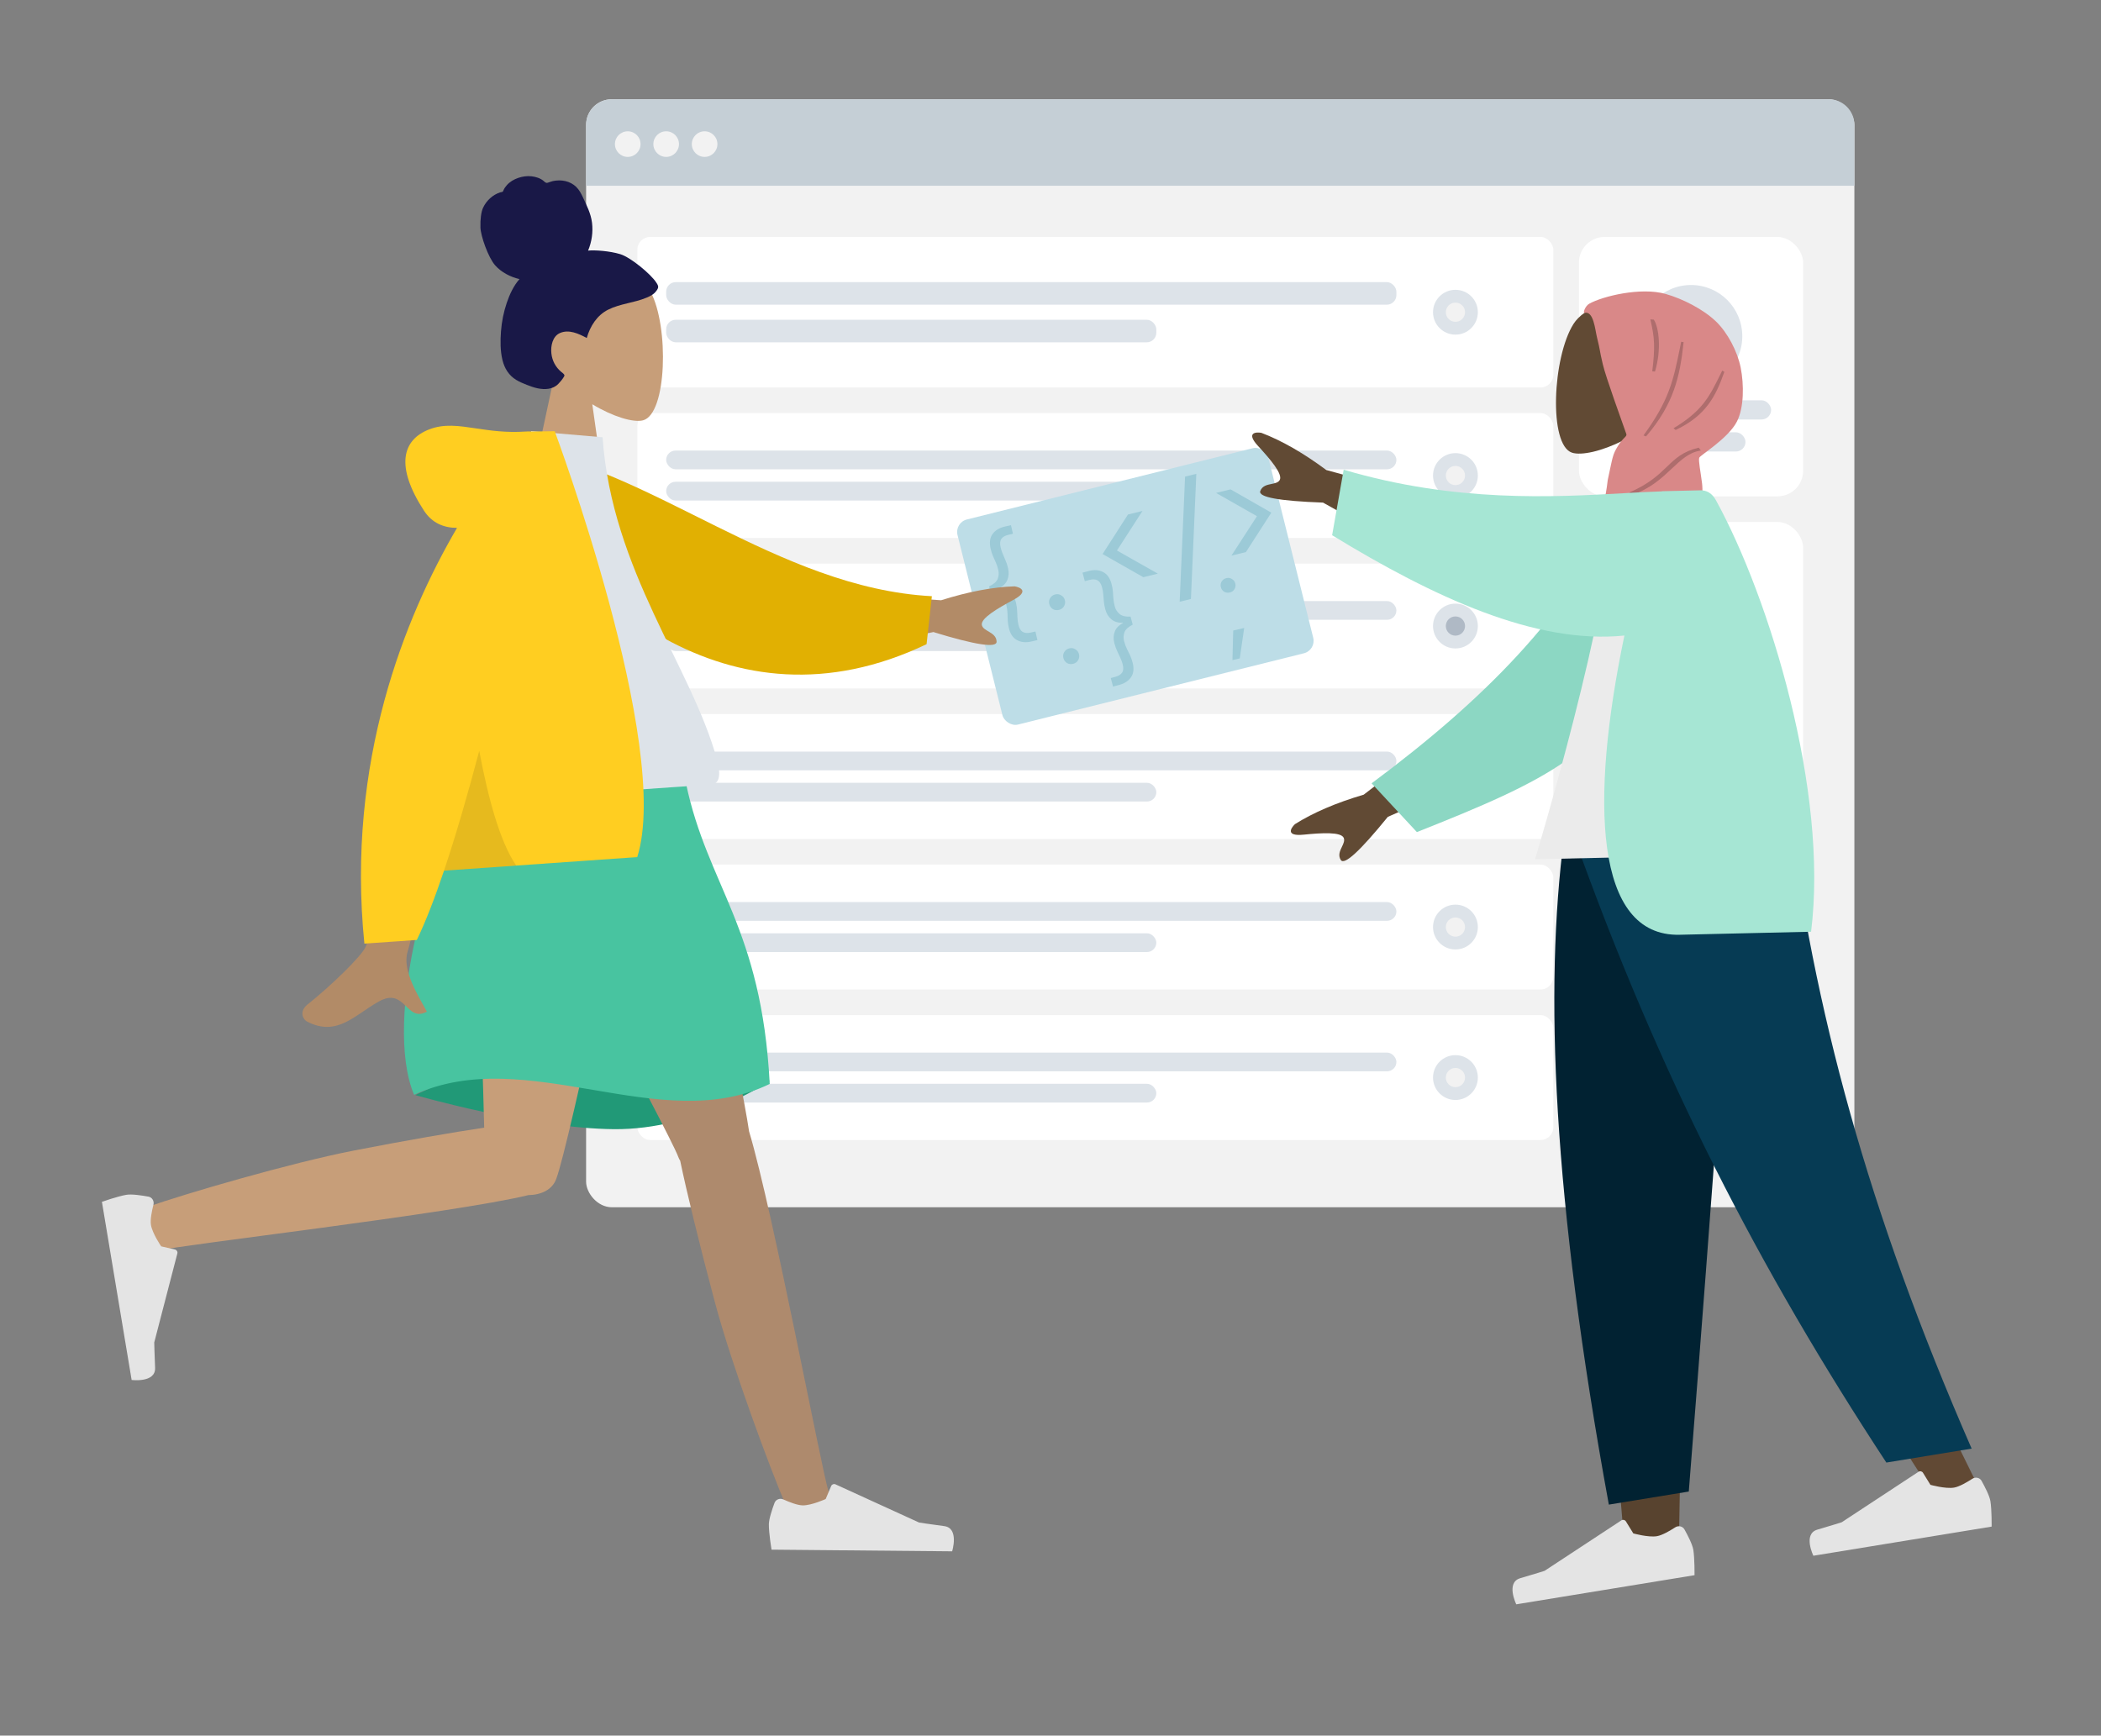 <svg width="656" height="542" viewBox="0 0 656 542" fill="none" xmlns="http://www.w3.org/2000/svg">
<rect x="0" y="0" width="656" height="542" fill="#808080" stroke="none"/>
<g clip-path="url(#clip0)">
<rect x="183" y="31" width="396" height="346" rx="8" fill="#F2F2F2"/>
<path d="M183 39C183 34.582 186.582 31 191 31H571C575.418 31 579 34.582 579 39V58H183V39Z" fill="#C5CFD6"/>
<path fill-rule="evenodd" clip-rule="evenodd" d="M196 49C198.209 49 200 47.209 200 45C200 42.791 198.209 41 196 41C193.791 41 192 42.791 192 45C192 47.209 193.791 49 196 49Z" fill="#F2F2F2"/>
<path fill-rule="evenodd" clip-rule="evenodd" d="M208 49C210.209 49 212 47.209 212 45C212 42.791 210.209 41 208 41C205.791 41 204 42.791 204 45C204 47.209 205.791 49 208 49Z" fill="#F2F2F2"/>
<path fill-rule="evenodd" clip-rule="evenodd" d="M220 49C222.209 49 224 47.209 224 45C224 42.791 222.209 41 220 41C217.791 41 216 42.791 216 45C216 47.209 217.791 49 220 49Z" fill="#F2F2F2"/>
<rect x="493" y="163" width="70" height="194" rx="8" fill="white"/>
<rect x="511" y="181" width="34" height="26" rx="4" fill="#DDE3E9"/>
<rect x="511" y="215" width="34" height="25" rx="4" fill="#AFB9C5"/>
<rect x="511" y="248" width="34" height="25" rx="4" fill="#DDE3E9"/>
<rect x="511" y="314" width="34" height="25" rx="4" fill="#DDE3E9"/>
<rect x="511" y="281" width="34" height="25" rx="4" fill="#C5CFD6"/>
<rect x="493" y="74" width="70" height="81" rx="8" fill="white"/>
<path fill-rule="evenodd" clip-rule="evenodd" d="M528 121C536.837 121 544 113.837 544 105C544 96.163 536.837 89 528 89C519.163 89 512 96.163 512 105C512 113.837 519.163 121 528 121Z" fill="#DDE3E9"/>
<rect x="503" y="125" width="50" height="6" rx="3" fill="#DDE3E9"/>
<rect x="511" y="135" width="34" height="6" rx="3" fill="#DDE3E9"/>
<rect x="199" y="74" width="286" height="47" rx="4" fill="white"/>
<g clip-path="url(#clip1)">
<rect x="208" y="88.1" width="228" height="7.05" rx="3" fill="#DDE3E9"/>
<rect x="208" y="99.85" width="153.041" height="7.05" rx="3" fill="#DDE3E9"/>
</g>
<path fill-rule="evenodd" clip-rule="evenodd" d="M454.435 104.5C458.301 104.5 461.435 101.366 461.435 97.5C461.435 93.634 458.301 90.5 454.435 90.5C450.569 90.5 447.435 93.634 447.435 97.5C447.435 101.366 450.569 104.5 454.435 104.5Z" fill="#DDE3E9"/>
<path fill-rule="evenodd" clip-rule="evenodd" d="M454.435 100.5C456.092 100.5 457.435 99.157 457.435 97.5C457.435 95.843 456.092 94.5 454.435 94.5C452.778 94.5 451.435 95.843 451.435 97.5C451.435 99.157 452.778 100.5 454.435 100.5Z" fill="#F2F2F2"/>
<rect x="199" y="129" width="286" height="39" rx="4" fill="white"/>
<g clip-path="url(#clip2)">
<rect x="208" y="140.7" width="228" height="5.85" rx="2.925" fill="#DDE3E9"/>
<rect x="208" y="150.45" width="153.041" height="5.85" rx="2.925" fill="#DDE3E9"/>
</g>
<path fill-rule="evenodd" clip-rule="evenodd" d="M454.435 155.5C458.301 155.5 461.435 152.366 461.435 148.5C461.435 144.634 458.301 141.5 454.435 141.5C450.569 141.5 447.435 144.634 447.435 148.5C447.435 152.366 450.569 155.5 454.435 155.5Z" fill="#DDE3E9"/>
<path fill-rule="evenodd" clip-rule="evenodd" d="M454.435 151.5C456.092 151.5 457.435 150.157 457.435 148.5C457.435 146.843 456.092 145.5 454.435 145.5C452.778 145.5 451.435 146.843 451.435 148.5C451.435 150.157 452.778 151.5 454.435 151.5Z" fill="#F2F2F2"/>
<rect x="199" y="176" width="286" height="39" rx="4" fill="white"/>
<g clip-path="url(#clip3)">
<rect x="208" y="187.7" width="228" height="5.85" rx="2.925" fill="#DDE3E9"/>
<rect x="208" y="197.45" width="153.041" height="5.85" rx="2.925" fill="#DDE3E9"/>
</g>
<path fill-rule="evenodd" clip-rule="evenodd" d="M454.435 202.5C458.301 202.5 461.435 199.366 461.435 195.5C461.435 191.634 458.301 188.5 454.435 188.5C450.569 188.5 447.435 191.634 447.435 195.5C447.435 199.366 450.569 202.5 454.435 202.5Z" fill="#DDE3E9"/>
<path fill-rule="evenodd" clip-rule="evenodd" d="M454.435 198.5C456.092 198.5 457.435 197.157 457.435 195.5C457.435 193.843 456.092 192.5 454.435 192.5C452.778 192.5 451.435 193.843 451.435 195.5C451.435 197.157 452.778 198.5 454.435 198.5Z" fill="#AFB9C5"/>
<rect x="199" y="317" width="286" height="39" rx="4" fill="white"/>
<g clip-path="url(#clip4)">
<rect x="208" y="328.7" width="228" height="5.85" rx="2.925" fill="#DDE3E9"/>
<rect x="208" y="338.45" width="153.041" height="5.85" rx="2.925" fill="#DDE3E9"/>
</g>
<path fill-rule="evenodd" clip-rule="evenodd" d="M454.435 343.5C458.301 343.5 461.435 340.366 461.435 336.5C461.435 332.634 458.301 329.5 454.435 329.5C450.569 329.5 447.435 332.634 447.435 336.5C447.435 340.366 450.569 343.5 454.435 343.5Z" fill="#DDE3E9"/>
<path fill-rule="evenodd" clip-rule="evenodd" d="M454.435 339.5C456.092 339.5 457.435 338.157 457.435 336.5C457.435 334.843 456.092 333.5 454.435 333.5C452.778 333.5 451.435 334.843 451.435 336.5C451.435 338.157 452.778 339.5 454.435 339.5Z" fill="#F2F2F2"/>
<rect x="199" y="270" width="286" height="39" rx="4" fill="white"/>
<g clip-path="url(#clip5)">
<rect x="208" y="281.7" width="228" height="5.85" rx="2.925" fill="#DDE3E9"/>
<rect x="208" y="291.45" width="153.041" height="5.85" rx="2.925" fill="#DDE3E9"/>
</g>
<path fill-rule="evenodd" clip-rule="evenodd" d="M454.435 296.5C458.301 296.5 461.435 293.366 461.435 289.5C461.435 285.634 458.301 282.5 454.435 282.5C450.569 282.5 447.435 285.634 447.435 289.5C447.435 293.366 450.569 296.5 454.435 296.5Z" fill="#DDE3E9"/>
<path fill-rule="evenodd" clip-rule="evenodd" d="M454.435 292.5C456.092 292.5 457.435 291.157 457.435 289.5C457.435 287.843 456.092 286.5 454.435 286.5C452.778 286.5 451.435 287.843 451.435 289.5C451.435 291.157 452.778 292.5 454.435 292.5Z" fill="#F2F2F2"/>
<rect x="199" y="223" width="286" height="39" rx="4" fill="white"/>
<g clip-path="url(#clip6)">
<rect x="208" y="234.7" width="228" height="5.85" rx="2.925" fill="#DDE3E9"/>
<rect x="208" y="244.45" width="153.041" height="5.85" rx="2.925" fill="#DDE3E9"/>
</g>
<path fill-rule="evenodd" clip-rule="evenodd" d="M454.435 249.5C458.301 249.5 461.435 246.366 461.435 242.5C461.435 238.634 458.301 235.5 454.435 235.5C450.569 235.5 447.435 238.634 447.435 242.5C447.435 246.366 450.569 249.5 454.435 249.5Z" fill="#DDE3E9"/>
<path fill-rule="evenodd" clip-rule="evenodd" d="M454.435 245.5C456.092 245.5 457.435 244.157 457.435 242.5C457.435 240.843 456.092 239.5 454.435 239.5C452.778 239.5 451.435 240.843 451.435 242.5C451.435 244.157 452.778 245.5 454.435 245.5Z" fill="#F2F2F2"/>
<g clip-path="url(#clip7)">
<rect x="298" y="163.192" width="100" height="66" rx="4" transform="rotate(-14 298 163.192)" fill="#BDDDE7"/>
<path d="M321.937 200.342C320.248 200.731 318.773 200.573 317.512 199.869C316.257 199.19 315.415 197.918 314.987 196.055C314.793 195.21 314.68 194.438 314.65 193.739C314.639 193.009 314.613 192.269 314.572 191.52C314.555 190.766 314.435 189.904 314.212 188.935C314.007 188.04 313.554 187.268 312.856 186.618C312.151 185.943 311.004 185.618 309.414 185.644L308.831 183.11C310.272 182.438 311.165 181.657 311.51 180.767C311.855 179.877 311.921 178.972 311.71 178.053C311.493 177.109 311.227 176.294 310.912 175.607C310.622 174.916 310.325 174.251 310.022 173.615C309.738 172.948 309.499 172.192 309.304 171.347C308.87 169.459 309.069 167.935 309.901 166.776C310.733 165.617 311.994 164.843 313.683 164.454L315.658 164L316.275 166.683L314.859 167.009C313.816 167.249 313.078 167.68 312.646 168.303C312.232 168.895 312.157 169.762 312.42 170.905C312.586 171.626 312.808 172.307 313.086 172.949C313.359 173.567 313.643 174.234 313.939 174.95C314.254 175.637 314.526 176.477 314.754 177.47C315.057 178.787 314.982 179.995 314.528 181.093C314.099 182.186 313.201 183.059 311.835 183.714L311.852 183.788C313.373 183.805 314.565 184.211 315.428 185.006C316.316 185.796 316.911 186.849 317.214 188.166C317.437 189.135 317.559 190.009 317.582 190.789C317.623 191.538 317.659 192.262 317.689 192.962C317.713 193.636 317.811 194.346 317.983 195.091C318.24 196.209 318.686 196.957 319.322 197.334C319.983 197.705 320.835 197.77 321.879 197.53L323.295 197.205L323.912 199.888L321.937 200.342Z" fill="#9CCAD7"/>
<path d="M339.957 178.306C341.632 177.857 343.112 177.962 344.397 178.621C345.675 179.255 346.562 180.495 347.056 182.342C347.281 183.179 347.42 183.947 347.475 184.645C347.512 185.374 347.565 186.112 347.633 186.859C347.677 187.613 347.827 188.47 348.085 189.43C348.322 190.317 348.802 191.072 349.523 191.697C350.252 192.347 351.41 192.63 352.998 192.548L353.671 195.059C352.254 195.782 351.39 196.594 351.077 197.496C350.765 198.398 350.731 199.305 350.975 200.216C351.225 201.151 351.52 201.957 351.859 202.631C352.174 203.312 352.494 203.965 352.82 204.591C353.128 205.247 353.394 205.994 353.618 206.831C354.12 208.703 353.975 210.233 353.185 211.421C352.395 212.609 351.163 213.428 349.488 213.876L347.531 214.401L346.818 211.741L348.222 211.365C349.256 211.088 349.978 210.631 350.388 209.993C350.78 209.387 350.824 208.517 350.52 207.384C350.329 206.67 350.083 205.997 349.781 205.365C349.487 204.758 349.179 204.102 348.858 203.396C348.519 202.721 348.217 201.892 347.953 200.907C347.603 199.601 347.636 198.392 348.05 197.278C348.439 196.171 349.305 195.266 350.648 194.563L350.628 194.489C349.107 194.527 347.902 194.164 347.011 193.4C346.095 192.642 345.462 191.611 345.113 190.306C344.855 189.345 344.702 188.476 344.651 187.698C344.583 186.951 344.521 186.228 344.466 185.53C344.418 184.857 344.295 184.151 344.097 183.412C343.8 182.304 343.327 181.573 342.678 181.219C342.004 180.872 341.15 180.837 340.116 181.114L338.712 181.49L338 178.831L339.957 178.306Z" fill="#9CCAD7"/>
<path d="M356.985 180.25L344.26 173.014L352.186 160.672L356.716 159.562L348.748 171.914L361.514 179.139L356.985 180.25Z" fill="#9CCAD7"/>
<path d="M368.333 187.913L370.018 148.828L373.532 147.967L371.847 187.051L368.333 187.913Z" fill="#9CCAD7"/>
<path d="M384.488 173.508L392.466 161.198L379.689 153.931L384.219 152.82L396.953 160.098L389.018 172.398L384.488 173.508Z" fill="#9CCAD7"/>
<path d="M335.112 207.283C334.408 207.467 333.758 207.396 333.162 207.071C332.587 206.711 332.211 206.193 332.034 205.517C331.858 204.842 331.936 204.22 332.268 203.652C332.621 203.049 333.15 202.655 333.853 202.471C334.529 202.294 335.154 202.386 335.729 202.747C336.325 203.072 336.712 203.572 336.888 204.248C337.065 204.923 336.977 205.562 336.624 206.166C336.291 206.734 335.787 207.106 335.112 207.283ZM330.707 190.441C330.003 190.625 329.353 190.555 328.757 190.23C328.182 189.869 327.806 189.351 327.629 188.676C327.453 188 327.531 187.379 327.863 186.811C328.216 186.207 328.745 185.813 329.448 185.629C330.124 185.453 330.749 185.545 331.324 185.905C331.92 186.23 332.307 186.731 332.483 187.406C332.66 188.081 332.572 188.721 332.218 189.324C331.886 189.892 331.382 190.265 330.707 190.441Z" fill="#9CCAD7"/>
<path d="M383.995 185.018C383.338 185.172 382.738 185.092 382.192 184.777C381.667 184.429 381.331 183.941 381.182 183.311C381.034 182.681 381.12 182.106 381.442 181.587C381.783 181.036 382.282 180.683 382.938 180.528C383.568 180.38 384.145 180.48 384.671 180.827C385.216 181.142 385.562 181.615 385.711 182.245C385.859 182.875 385.763 183.465 385.421 184.017C385.1 184.536 384.625 184.869 383.995 185.018ZM384.812 206.146L385.048 196.905L388.473 196.099L387.096 205.608L384.812 206.146Z" fill="#9CCAD7"/>
</g>
<path fill-rule="evenodd" clip-rule="evenodd" d="M541.746 252.655L525.963 383.138L524.253 479.449L507.186 482.24L488.561 261.351L541.746 252.655Z" fill="#58432F"/>
<path fill-rule="evenodd" clip-rule="evenodd" d="M557.992 249.998C566.051 315.125 572.817 350.26 574.343 356.047C575.869 361.835 585.513 400.688 618.623 466.046L604.5 468C564.764 406.604 544.601 369.825 539.864 361.685C535.127 353.544 519.558 319.849 495.131 260.276L557.992 249.998Z" fill="#614934"/>
<path fill-rule="evenodd" clip-rule="evenodd" d="M542.522 252.528C540.127 296.931 535.051 368.015 527.294 465.78L502.333 469.861C484.716 373.697 482.178 308.925 488.35 261.385L542.522 252.528Z" fill="#012232"/>
<path fill-rule="evenodd" clip-rule="evenodd" d="M558.118 249.978C566.229 315.096 583.056 377.806 615.611 452.374L588.978 456.728C549.351 396.328 518.209 336.282 491.31 260.901L558.118 249.978Z" fill="#063B54"/>
<path fill-rule="evenodd" clip-rule="evenodd" d="M615.821 461.792C616.803 461.154 618.137 461.419 618.708 462.441C619.751 464.305 621.201 467.118 621.475 468.793C621.911 471.462 621.859 476.729 621.859 476.729C618.762 477.236 566.196 485.83 566.196 485.83C566.196 485.83 562.854 479.012 567.435 477.676C572.016 476.34 575.033 475.373 575.033 475.373L599.018 459.609C599.489 459.3 600.123 459.44 600.419 459.92L602.741 463.682C602.741 463.682 607.399 464.993 610.104 464.551C611.752 464.282 614.176 462.862 615.821 461.792Z" fill="#E4E4E4"/>
<path fill-rule="evenodd" clip-rule="evenodd" d="M523.053 476.96C524.034 476.322 525.368 476.587 525.94 477.609C526.982 479.473 528.432 482.286 528.706 483.961C529.143 486.631 529.091 491.897 529.091 491.897C525.994 492.404 473.428 500.999 473.428 500.999C473.428 500.999 470.085 494.18 474.666 492.844C479.248 491.508 482.264 490.541 482.264 490.541L506.25 474.778C506.721 474.468 507.354 474.609 507.65 475.088L509.973 478.85C509.973 478.85 514.63 480.162 517.336 479.719C518.983 479.45 521.408 478.03 523.053 476.96Z" fill="#E4E4E4"/>
<path fill-rule="evenodd" clip-rule="evenodd" d="M506.957 137.478C500.219 140.909 493.739 142.337 490.814 141.356C483.482 138.896 484.748 111.519 491.299 101.159C497.849 90.798 527.899 88.226 527.871 109.679C527.861 117.125 524.278 123.514 519.296 128.581L524.791 167.582L500.852 165.871L506.957 137.478Z" fill="#614A34"/>
<path fill-rule="evenodd" clip-rule="evenodd" d="M494.731 97.704C494.185 97.845 494.883 95.589 496.218 94.841C500.313 92.547 512.226 89.571 520.069 91.793C525.323 93.281 531.775 96.535 535.781 100.382C539.393 103.85 542.485 109.729 543.491 114.772C544.547 120.068 544.57 127.333 542.279 131.723C539.551 136.951 530.838 142.174 530.563 142.931C530.25 143.794 530.984 147.307 531.443 150.987C531.901 154.666 530.914 163.881 530.415 165.359C529.618 167.722 526.183 168.667 524.709 168.736C516.56 169.122 509.986 178.733 507.365 181.126C507.365 181.126 489.922 196.302 483.633 193.714C482.529 193.26 485.191 179.845 486.736 174.125C488.281 168.404 500.106 158.844 501.06 155.483C501.622 153.503 501.942 150.009 501.997 149.853C503.558 142.72 503.42 142.121 505.155 139.293C506.89 136.465 508.085 136.377 507.779 135.495C506.287 131.187 501.441 117.984 500.434 113.708C499.233 108.612 499.852 110.302 498.601 105.219C498.047 102.968 497.567 96.971 494.731 97.704Z" fill="#D98888"/>
<mask id="mask0" mask-type="alpha" maskUnits="userSpaceOnUse" x="483" y="89" width="64" height="109">
<path fill-rule="evenodd" clip-rule="evenodd" d="M494.731 97.704C494.185 97.845 494.883 95.589 496.218 94.841C500.313 92.547 512.226 89.571 520.069 91.793C525.323 93.281 531.775 96.535 535.781 100.382C539.393 103.85 542.485 109.729 543.491 114.772C544.547 120.068 544.57 127.333 542.279 131.723C539.551 136.951 530.838 142.174 530.563 142.931C530.25 143.794 530.984 147.307 531.443 150.987C531.901 154.666 530.914 163.881 530.415 165.359C529.618 167.722 526.183 168.667 524.709 168.736C516.56 169.122 509.986 178.733 507.365 181.126C507.365 181.126 489.922 196.302 483.633 193.714C482.529 193.26 485.191 179.845 486.736 174.125C488.281 168.404 500.106 158.844 501.06 155.483C501.622 153.503 501.942 150.009 501.997 149.853C503.558 142.72 503.42 142.121 505.155 139.293C506.89 136.465 508.085 136.377 507.779 135.495C506.287 131.187 501.441 117.984 500.434 113.708C499.233 108.612 499.852 110.302 498.601 105.219C498.047 102.968 497.567 96.971 494.731 97.704Z" fill="white"/>
</mask>
<g mask="url(#mask0)">
<path fill-rule="evenodd" clip-rule="evenodd" d="M515.888 115.958C516.806 108.399 516.642 105.408 515.289 99.732L516.368 99.809C517.916 102.134 518.861 108.975 516.746 116.019L515.888 115.958ZM537.057 117.112L537.057 117.111L537.057 117.111C537.279 116.664 537.505 116.207 537.739 115.737L538.401 116.116C535.671 123.877 532.602 129.799 523.197 134.276L522.529 133.733C531.507 128.334 533.661 123.979 537.057 117.112ZM524.917 106.728C524.777 107.408 524.643 108.071 524.512 108.718L524.512 108.718C522.496 118.653 521.217 124.953 513.149 135.969L513.952 136.279C522.657 126.15 524.54 117.51 525.679 106.845L524.917 106.728ZM530.414 139.792L531.055 140.696C527.484 141.181 524.908 143.597 521.954 146.367C518.829 149.298 515.281 152.624 509.687 154.478L508.722 153.795C514.873 151.136 517.851 148.268 520.451 145.765C523.143 143.173 525.43 140.971 530.414 139.792Z" fill="black" fill-opacity="0.2"/>
</g>
<path fill-rule="evenodd" clip-rule="evenodd" d="M414.103 146.77L452.259 157.271L442.956 173.612L413.093 156.952C399.32 156.45 392.79 155.243 393.504 153.332C394.105 151.72 395.617 151.413 397.01 151.13C398.096 150.91 399.109 150.704 399.562 149.908C400.597 148.09 396.716 143.508 392.847 139.318C388.978 135.128 391.99 134.859 393.821 135.16C400.146 137.56 406.906 141.43 414.103 146.77ZM425.798 248.156L457.148 224.003L464.599 241.267L433.322 255.091C424.633 265.788 419.74 270.276 418.642 268.557C417.717 267.106 418.382 265.714 418.995 264.431C419.472 263.431 419.917 262.499 419.554 261.658C418.725 259.737 412.73 260.079 407.055 260.647C401.38 261.216 402.979 258.648 404.321 257.367C410.044 253.76 417.203 250.69 425.798 248.156Z" fill="#614A34"/>
<path fill-rule="evenodd" clip-rule="evenodd" d="M505.226 159.796C488.607 192.578 464.067 217.979 428.257 244.623L442.4 259.848C482.7 243.804 503.943 234.195 513.773 203.359C516.24 195.62 517.523 171.1 518.812 158.185L505.226 159.796Z" fill="#8CD7C3"/>
<path fill-rule="evenodd" clip-rule="evenodd" d="M556.262 266.561L479.283 268.337C479.283 268.337 503.599 187.963 503.48 158.221C503.476 157.21 505.301 155.387 506.132 155.601C515.247 157.95 525.469 153.241 525.469 153.241C544.396 182.171 551.54 218.162 556.262 266.561Z" fill="#EBEBEB"/>
<path fill-rule="evenodd" clip-rule="evenodd" d="M507.193 198.465C496.36 250.315 497.887 292.52 524.431 291.908L565.476 290.961C570.985 247.001 552.451 186.652 535.861 156.379C535.227 155.223 533.885 153.047 530.843 153.117L518.916 153.392C518.912 153.408 518.907 153.424 518.902 153.44C515.313 153.552 511.364 153.775 507.087 154.015C485.069 155.255 454.368 156.984 419.539 146.682L415.933 167.144C447.601 186.494 479.557 201.312 507.193 198.465Z" fill="#A6E6D4"/>
</g>
<path fill-rule="evenodd" clip-rule="evenodd" d="M129.704 341.982C129.704 341.982 165.593 352.379 191.7 352.619C217.807 352.86 240.341 337.568 240.341 337.568C240.341 337.568 205.224 326.913 182.439 326.703C159.654 326.493 129.704 341.982 129.704 341.982Z" fill="#219977"/>
<path fill-rule="evenodd" clip-rule="evenodd" d="M212.377 362.482C212.149 362.132 211.957 361.752 211.806 361.341C208.678 352.832 158.162 260.879 153.2 244.107L211.023 244.64C214.796 257.392 231.57 337.353 233.887 353.297C241.431 378.483 256.688 459.966 258.68 465.619C260.775 471.567 248.622 477.63 245.466 470.313C240.444 458.671 228.519 426.474 223.259 406.834C218.327 388.422 214.326 371.861 212.377 362.482Z" fill="#AE8A6D"/>
<path fill-rule="evenodd" clip-rule="evenodd" d="M164.966 373.214C141.43 378.933 55.444 388.869 49.534 390.497C43.455 392.173 38.255 379.626 45.774 376.988C57.738 372.791 90.688 363.141 110.647 359.263C126.701 356.144 141.348 353.613 151.179 352.143C150.602 324.56 147.41 258.348 150.034 244.078L201.197 244.55C198.681 258.234 177.559 358.054 173.713 368.03C172.488 371.593 168.919 373.139 164.966 373.214V373.214Z" fill="#C79E79"/>
<path fill-rule="evenodd" clip-rule="evenodd" d="M47.907 376.215C48.196 375.081 47.516 373.903 46.364 373.69C44.264 373.303 41.134 372.834 39.46 373.114C36.792 373.559 31.822 375.302 31.822 375.302C32.338 378.397 41.103 430.934 41.103 430.934C41.103 430.934 48.634 431.907 48.426 427.139C48.218 422.372 48.163 419.205 48.163 419.205L55.377 391.424C55.519 390.879 55.182 390.324 54.633 390.198L50.324 389.208C50.324 389.208 47.584 385.22 47.133 382.516C46.858 380.87 47.423 378.117 47.907 376.215Z" fill="#E4E4E4"/>
<path fill-rule="evenodd" clip-rule="evenodd" d="M244.586 468.243C243.518 467.762 242.241 468.228 241.831 469.325C241.085 471.326 240.08 474.327 240.064 476.024C240.039 478.728 240.893 483.926 240.893 483.926C244.03 483.955 297.292 484.446 297.292 484.446C297.292 484.446 299.557 477.199 294.826 476.575C290.095 475.952 286.966 475.456 286.966 475.456L260.86 463.528C260.348 463.294 259.743 463.529 259.524 464.048L257.801 468.12C257.801 468.12 253.397 470.125 250.656 470.1C248.987 470.085 246.374 469.05 244.586 468.243Z" fill="#E4E4E4"/>
<path fill-rule="evenodd" clip-rule="evenodd" d="M150.2 244.079C150.2 244.079 184.108 234.715 214.197 244.67C220.902 276.67 237.793 289.503 240.333 338.493C206.178 355.073 164.447 325.745 129.296 341.896C119.509 318.76 134.021 263.395 150.2 244.079Z" fill="#48C4A0"/>
<path fill-rule="evenodd" clip-rule="evenodd" d="M184.935 126.244C191.411 130.147 197.774 132.033 200.76 131.263C208.25 129.333 208.938 101.935 203.143 91.134C197.349 80.333 167.558 75.625 166.057 97.025C165.536 104.453 168.654 111.081 173.262 116.49L165 155H189L184.935 126.244Z" fill="#C79E79"/>
<path fill-rule="evenodd" clip-rule="evenodd" d="M193.664 79.37C190.384 78.37 185.624 78.031 183.621 78.26C184.76 75.531 185.212 72.49 184.844 69.529C184.485 66.652 183.2 64.202 182.011 61.635C181.463 60.452 180.842 59.275 179.916 58.37C178.973 57.448 177.778 56.84 176.526 56.549C175.245 56.252 173.905 56.277 172.622 56.547C172.054 56.666 171.545 56.925 170.988 57.07C170.418 57.218 170.141 56.861 169.727 56.502C168.73 55.638 167.268 55.211 166.006 55.059C164.59 54.888 163.122 55.101 161.771 55.566C160.457 56.019 159.195 56.755 158.245 57.827C157.822 58.304 157.438 58.847 157.188 59.446C157.086 59.692 157.069 59.838 156.823 59.928C156.596 60.012 156.331 60.014 156.096 60.093C153.831 60.861 151.893 62.612 150.839 64.859C150.223 66.171 149.932 68.48 150.011 71.068C150.091 73.656 152.428 80.408 154.614 82.871C156.564 85.07 159.432 86.52 162.199 87.155C160.362 89.255 159.14 91.878 158.235 94.547C157.253 97.445 156.646 100.457 156.421 103.525C156.208 106.44 156.188 109.524 156.872 112.377C157.511 115.045 158.878 117.234 161.161 118.622C162.206 119.258 163.331 119.736 164.463 120.173C165.578 120.603 166.696 121.022 167.864 121.263C170.075 121.72 172.622 121.642 174.325 119.882C174.939 119.248 175.614 118.451 176.062 117.676C176.223 117.397 176.32 117.215 176.124 116.943C175.89 116.616 175.511 116.366 175.21 116.111C173.493 114.656 172.431 112.713 172.163 110.405C171.891 108.063 172.52 105.039 174.797 104.017C177.609 102.755 180.704 104.204 183.203 105.554C184.265 101.806 186.445 98.431 189.864 96.712C193.645 94.811 197.985 94.588 201.871 92.956C202.884 92.531 203.916 92.048 204.661 91.182C204.973 90.82 205.338 90.35 205.463 89.871C205.626 89.242 205.22 88.715 204.907 88.224C203.245 85.624 196.943 80.37 193.664 79.37Z" fill="#191847"/>
<path fill-rule="evenodd" clip-rule="evenodd" d="M122.645 230.917C122.645 230.917 116.742 289.416 114.234 295.551C113.009 298.551 103.049 308.1 96.062 313.648C93.257 315.874 94.658 318.374 95.819 318.983C105.261 323.933 110.757 316.911 118.335 312.718C126.637 308.124 126.703 319.449 133.293 315.927C130.875 311.392 125.38 303.022 127.287 297.14C128.559 293.218 143.497 229.537 143.497 229.537L122.645 230.917Z" fill="#B28B67"/>
<path fill-rule="evenodd" clip-rule="evenodd" d="M254.354 184.902L293.847 187.447C302.393 184.752 310.047 183.304 316.809 183.103C318.637 183.417 321.396 184.655 316.37 187.351C311.344 190.047 306.179 193.108 306.563 195.165C306.947 197.221 311.096 197.321 311.17 200.381C311.219 202.42 304.654 201.426 291.474 197.4L257.806 203.385L254.354 184.902Z" fill="#B28B67"/>
<path fill-rule="evenodd" clip-rule="evenodd" d="M154.396 145.705L160.881 139.797C202.843 145.857 242.633 183.611 290.961 186.182L289.309 201.166C227.284 230.811 178.045 185.211 154.396 145.705Z" fill="#E1B002"/>
<path fill-rule="evenodd" clip-rule="evenodd" d="M145.751 250.329C145.751 250.329 197.632 246.692 222.075 244.978C225.563 244.734 224.553 239.744 223.871 237.238C215.996 208.318 191.067 178.295 188.14 136.547L165.883 134.638C149.726 165.201 145.956 201.7 145.751 250.329Z" fill="#DDE3E9"/>
<path fill-rule="evenodd" clip-rule="evenodd" d="M138.638 271.879C135.785 280.358 132.925 287.782 130.143 293.526L113.774 294.673C108.021 237.855 126.508 192.529 142.698 164.846C138.672 164.84 134.939 163.417 132.364 159.453C123.3 145.498 125.645 137.3 134.06 134.07C138.688 132.293 143.204 132.968 148.611 133.775C153.035 134.436 158.055 135.186 164.219 134.754C164.221 134.754 164.223 134.754 164.225 134.754C164.822 134.712 165.369 134.714 165.868 134.756L173.202 134.661C173.202 134.661 209.909 233.106 198.965 267.65L138.638 271.879Z" fill="#FFCE21"/>
<path fill-rule="evenodd" clip-rule="evenodd" d="M138.637 271.879C142.38 260.754 146.111 247.814 149.639 234.472C152.298 248.706 156.062 262.925 161.185 270.298L138.637 271.879Z" fill="black" fill-opacity="0.1"/>
<defs>
<clipPath id="clip0">
<rect width="533" height="493" fill="white" transform="translate(114 31)"/>
</clipPath>
<clipPath id="clip1">
<rect width="228" height="19" fill="white" transform="translate(208 88.1)"/>
</clipPath>
<clipPath id="clip2">
<rect width="228" height="16" fill="white" transform="translate(208 140.7)"/>
</clipPath>
<clipPath id="clip3">
<rect width="228" height="16" fill="white" transform="translate(208 187.7)"/>
</clipPath>
<clipPath id="clip4">
<rect width="228" height="16" fill="white" transform="translate(208 328.7)"/>
</clipPath>
<clipPath id="clip5">
<rect width="228" height="16" fill="white" transform="translate(208 281.7)"/>
</clipPath>
<clipPath id="clip6">
<rect width="228" height="16" fill="white" transform="translate(208 234.7)"/>
</clipPath>
<clipPath id="clip7">
<rect width="100" height="66" fill="white" transform="translate(298 163.192) rotate(-14)"/>
</clipPath>
</defs>
</svg>
